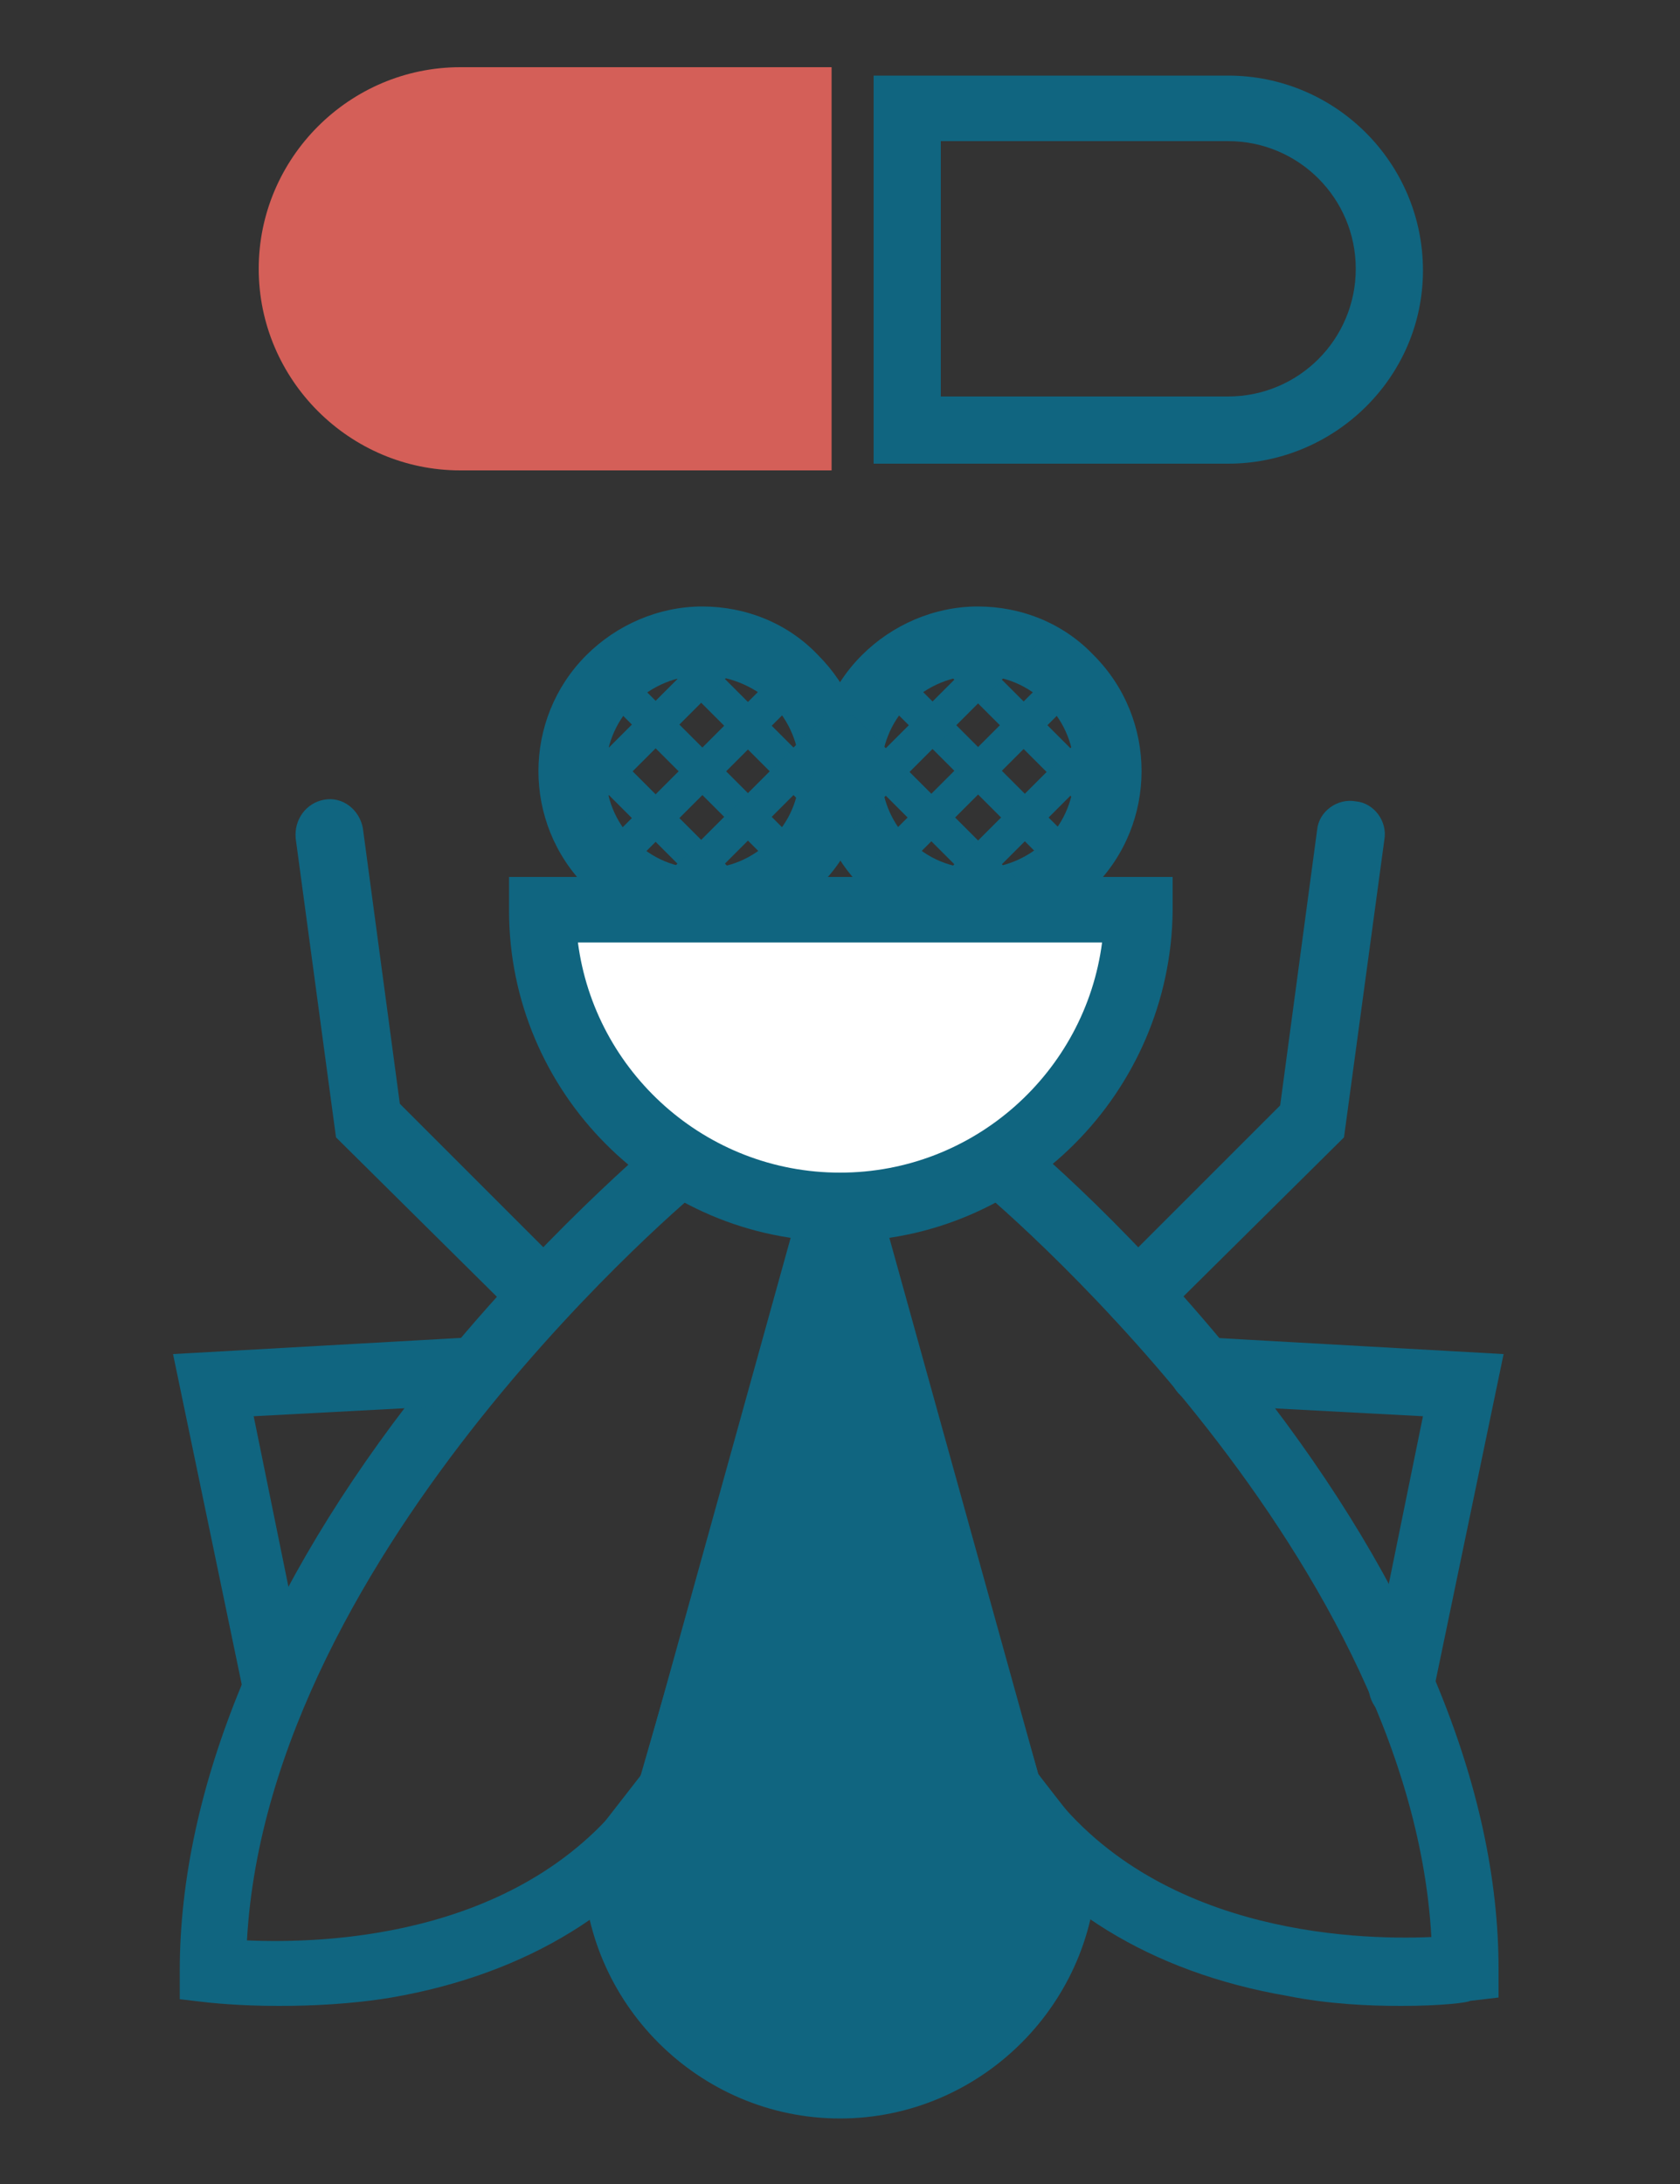 <?xml version="1.0" encoding="utf-8"?>
<!-- Generator: Adobe Illustrator 18.0.0, SVG Export Plug-In . SVG Version: 6.00 Build 0)  -->
<!DOCTYPE svg PUBLIC "-//W3C//DTD SVG 1.1//EN" "http://www.w3.org/Graphics/SVG/1.1/DTD/svg11.dtd">
<svg version="1.1" id="Layer_1" xmlns="http://www.w3.org/2000/svg" xmlns:xlink="http://www.w3.org/1999/xlink" x="0px" y="0px"
	 viewBox="0 0 100 130" enable-background="new 0 0 100 130" xml:space="preserve">
<rect x="0" y="0" width="100" height="130" fill="#333333" stroke="none"/>
<g>
	<g>
		<g>
			<g>
				<path fill="#106580" d="M41.8,55.7c-2.6,0-5.1-1-6.9-2.9c-3.8-3.8-3.8-10,0-13.8c1.8-1.8,4.3-2.9,6.9-2.9s5.1,1,6.9,2.9
					c1.8,1.8,2.9,4.3,2.9,6.9c0,2.6-1,5.1-2.9,6.9C46.8,54.7,44.4,55.7,41.8,55.7z M41.8,40.2c-1.5,0-3,0.6-4.1,1.7
					c-2.2,2.2-2.2,5.9,0,8.1c1.1,1.1,2.5,1.7,4.1,1.7s3-0.6,4.1-1.7c1.1-1.1,1.7-2.5,1.7-4.1c0-1.5-0.6-3-1.7-4.1
					C44.8,40.8,43.3,40.2,41.8,40.2z"/>
				<g>
					
						<rect x="31.3" y="47.7" transform="matrix(0.707 0.707 -0.707 0.707 45.842 -13.351)" fill="#106580" width="15.5" height="2"/>
					
						<rect x="34" y="44.9" transform="matrix(0.707 0.707 -0.707 0.707 44.708 -16.092)" fill="#106580" width="15.5" height="2"/>
					
						<rect x="36.8" y="42.2" transform="matrix(0.707 0.707 -0.707 0.707 43.572 -18.834)" fill="#106580" width="15.5" height="2"/>
				</g>
				<g>
					
						<rect x="38" y="35.4" transform="matrix(0.707 0.707 -0.707 0.707 41.966 -14.957)" fill="#106580" width="2" height="15.5"/>
					
						<rect x="40.8" y="38.2" transform="matrix(0.707 0.707 -0.707 0.707 44.707 -16.092)" fill="#106580" width="2" height="15.5"/>
					
						<rect x="43.5" y="40.9" transform="matrix(0.707 0.707 -0.707 0.707 47.448 -17.228)" fill="#106580" width="2" height="15.5"/>
				</g>
			</g>
			<g>
				<path fill="#106580" d="M58.2,55.7c-2.6,0-5.1-1-6.9-2.9c-3.8-3.8-3.8-10,0-13.8c1.8-1.8,4.3-2.9,6.9-2.9c2.6,0,5.1,1,6.9,2.9
					c3.8,3.8,3.8,10,0,13.8C63.3,54.7,60.8,55.7,58.2,55.7z M58.2,40.2c-1.5,0-3,0.6-4.1,1.7c-2.2,2.2-2.2,5.9,0,8.1
					c1.1,1.1,2.5,1.7,4.1,1.7c1.5,0,3-0.6,4.1-1.7c2.2-2.2,2.2-5.9,0-8.1C61.2,40.8,59.8,40.2,58.2,40.2z"/>
				<g>
					
						<rect x="47.7" y="47.7" transform="matrix(0.707 0.707 -0.707 0.707 50.66 -24.978)" fill="#106580" width="15.5" height="2"/>
					
						<rect x="50.5" y="44.9" transform="matrix(0.707 0.707 -0.707 0.707 49.524 -27.719)" fill="#106580" width="15.5" height="2"/>
					
						<rect x="53.2" y="42.2" transform="matrix(0.707 0.707 -0.707 0.707 48.387 -30.46)" fill="#106580" width="15.5" height="2"/>
				</g>
				<g>
					
						<rect x="54.5" y="35.4" transform="matrix(0.707 0.707 -0.707 0.707 46.782 -26.583)" fill="#106580" width="2" height="15.5"/>
					
						<rect x="57.2" y="38.2" transform="matrix(0.707 0.707 -0.707 0.707 49.523 -27.719)" fill="#106580" width="2" height="15.5"/>
					
						<rect x="60" y="40.9" transform="matrix(0.707 0.707 -0.707 0.707 52.264 -28.854)" fill="#106580" width="2" height="15.5"/>
				</g>
			</g>
		</g>
		<g>
			<path fill="#106580" d="M16.6,119.4c-2.5,0-4.1-0.2-4.2-0.2l-1.7-0.2v-1.7c0-10.8,5-22.9,14.4-34.8c7-8.9,14-14.6,14.2-14.9
				l2.5,3.1c-0.3,0.2-25.8,21.4-27.1,44.8c4.6,0.2,17-0.1,23.4-9.7l9.9-34.3l3.8,1.1l-10.1,34.9l-0.2,0.2
				c-3.8,5.9-10.1,9.8-18.2,11.2C20.9,119.3,18.5,119.4,16.6,119.4z"/>
			<path fill="#106580" d="M83.4,119.4c-1.9,0-4.3-0.1-6.8-0.6c-8.1-1.4-14.4-5.3-18.2-11.2l-0.2-0.2L48.1,72.4l3.8-1.1l9.9,34.3
				c6.4,9.5,18.8,9.9,23.4,9.7C83.9,92,58.4,70.8,58.1,70.6l2.5-3.1c0.3,0.2,7.2,5.9,14.2,14.9c9.4,12,14.4,24,14.4,34.8v1.7
				l-1.7,0.2C87.4,119.2,85.8,119.4,83.4,119.4z"/>
		</g>
		<path fill="#106580" d="M61.8,105.6L50,63.1l-11.8,42.5l-3.5,4.5v0.7c0,8.4,6.9,15.3,15.3,15.3s15.3-6.9,15.3-15.3v-0.7
			L61.8,105.6z"/>
		<g>
			<path fill="#106580" d="M32.3,79.1c-0.5,0-1-0.2-1.4-0.6L20,67.7l-2.4-17.8c-0.1-1.1,0.6-2.1,1.7-2.3c1.1-0.2,2.1,0.6,2.3,1.7
				l2.2,16.4l9.9,9.9c0.8,0.8,0.8,2,0,2.8C33.3,78.9,32.8,79.1,32.3,79.1z"/>
			<path fill="#106580" d="M16.5,102.4c-0.9,0-1.8-0.7-2-1.6l-4.2-20.2l17.8-1c1.1-0.1,2,0.8,2.1,1.9c0.1,1.1-0.8,2-1.9,2.1
				l-13.2,0.7l3.2,15.7c0.2,1.1-0.5,2.1-1.6,2.4C16.7,102.4,16.6,102.4,16.5,102.4z"/>
			<g>
				<path fill="#106580" d="M67.7,79.1c-0.5,0-1-0.2-1.4-0.6c-0.8-0.8-0.8-2,0-2.8l9.9-9.9l2.2-16.4c0.1-1.1,1.2-1.9,2.3-1.7
					c1.1,0.1,1.9,1.2,1.7,2.3L80,67.7L69.1,78.5C68.8,78.9,68.2,79.1,67.7,79.1z"/>
				<path fill="#106580" d="M83.5,102.4c-0.1,0-0.3,0-0.4,0c-1.1-0.2-1.8-1.3-1.6-2.4l3.2-15.7l-13.2-0.7c-1.1-0.1-1.9-1-1.9-2.1
					s1-1.9,2.1-1.9l17.8,1l-4.2,20.2C85.3,101.8,84.5,102.4,83.5,102.4z"/>
			</g>
		</g>
		<g>
			<path fill="#FFFFFF" d="M32.3,54.1c0,9.8,7.9,17.7,17.7,17.7s17.7-7.9,17.7-17.7H32.3z"/>
			<path fill="#106580" d="M50,73.9c-10.9,0-19.7-8.9-19.7-19.7v-2h39.5v2C69.7,65,60.9,73.9,50,73.9z M34.4,56.1
				c1,7.7,7.6,13.7,15.6,13.7c8,0,14.6-6,15.6-13.7H34.4z"/>
		</g>
	</g>
	<g>
		<path fill="#D45F58" d="M27.4,4c-6.6,0-12,5.4-12,12c0,6.6,5.4,12,12,12h22.1V4H27.4z"/>
		<path fill="#106580" d="M73.1,27.6H52V4.5h21.1c6.4,0,11.6,5.2,11.6,11.6S79.4,27.6,73.1,27.6z M56,23.6h17.1
			c4.2,0,7.6-3.4,7.6-7.6s-3.4-7.6-7.6-7.6H56V23.6z"/>
	</g>
</g>
</svg>
